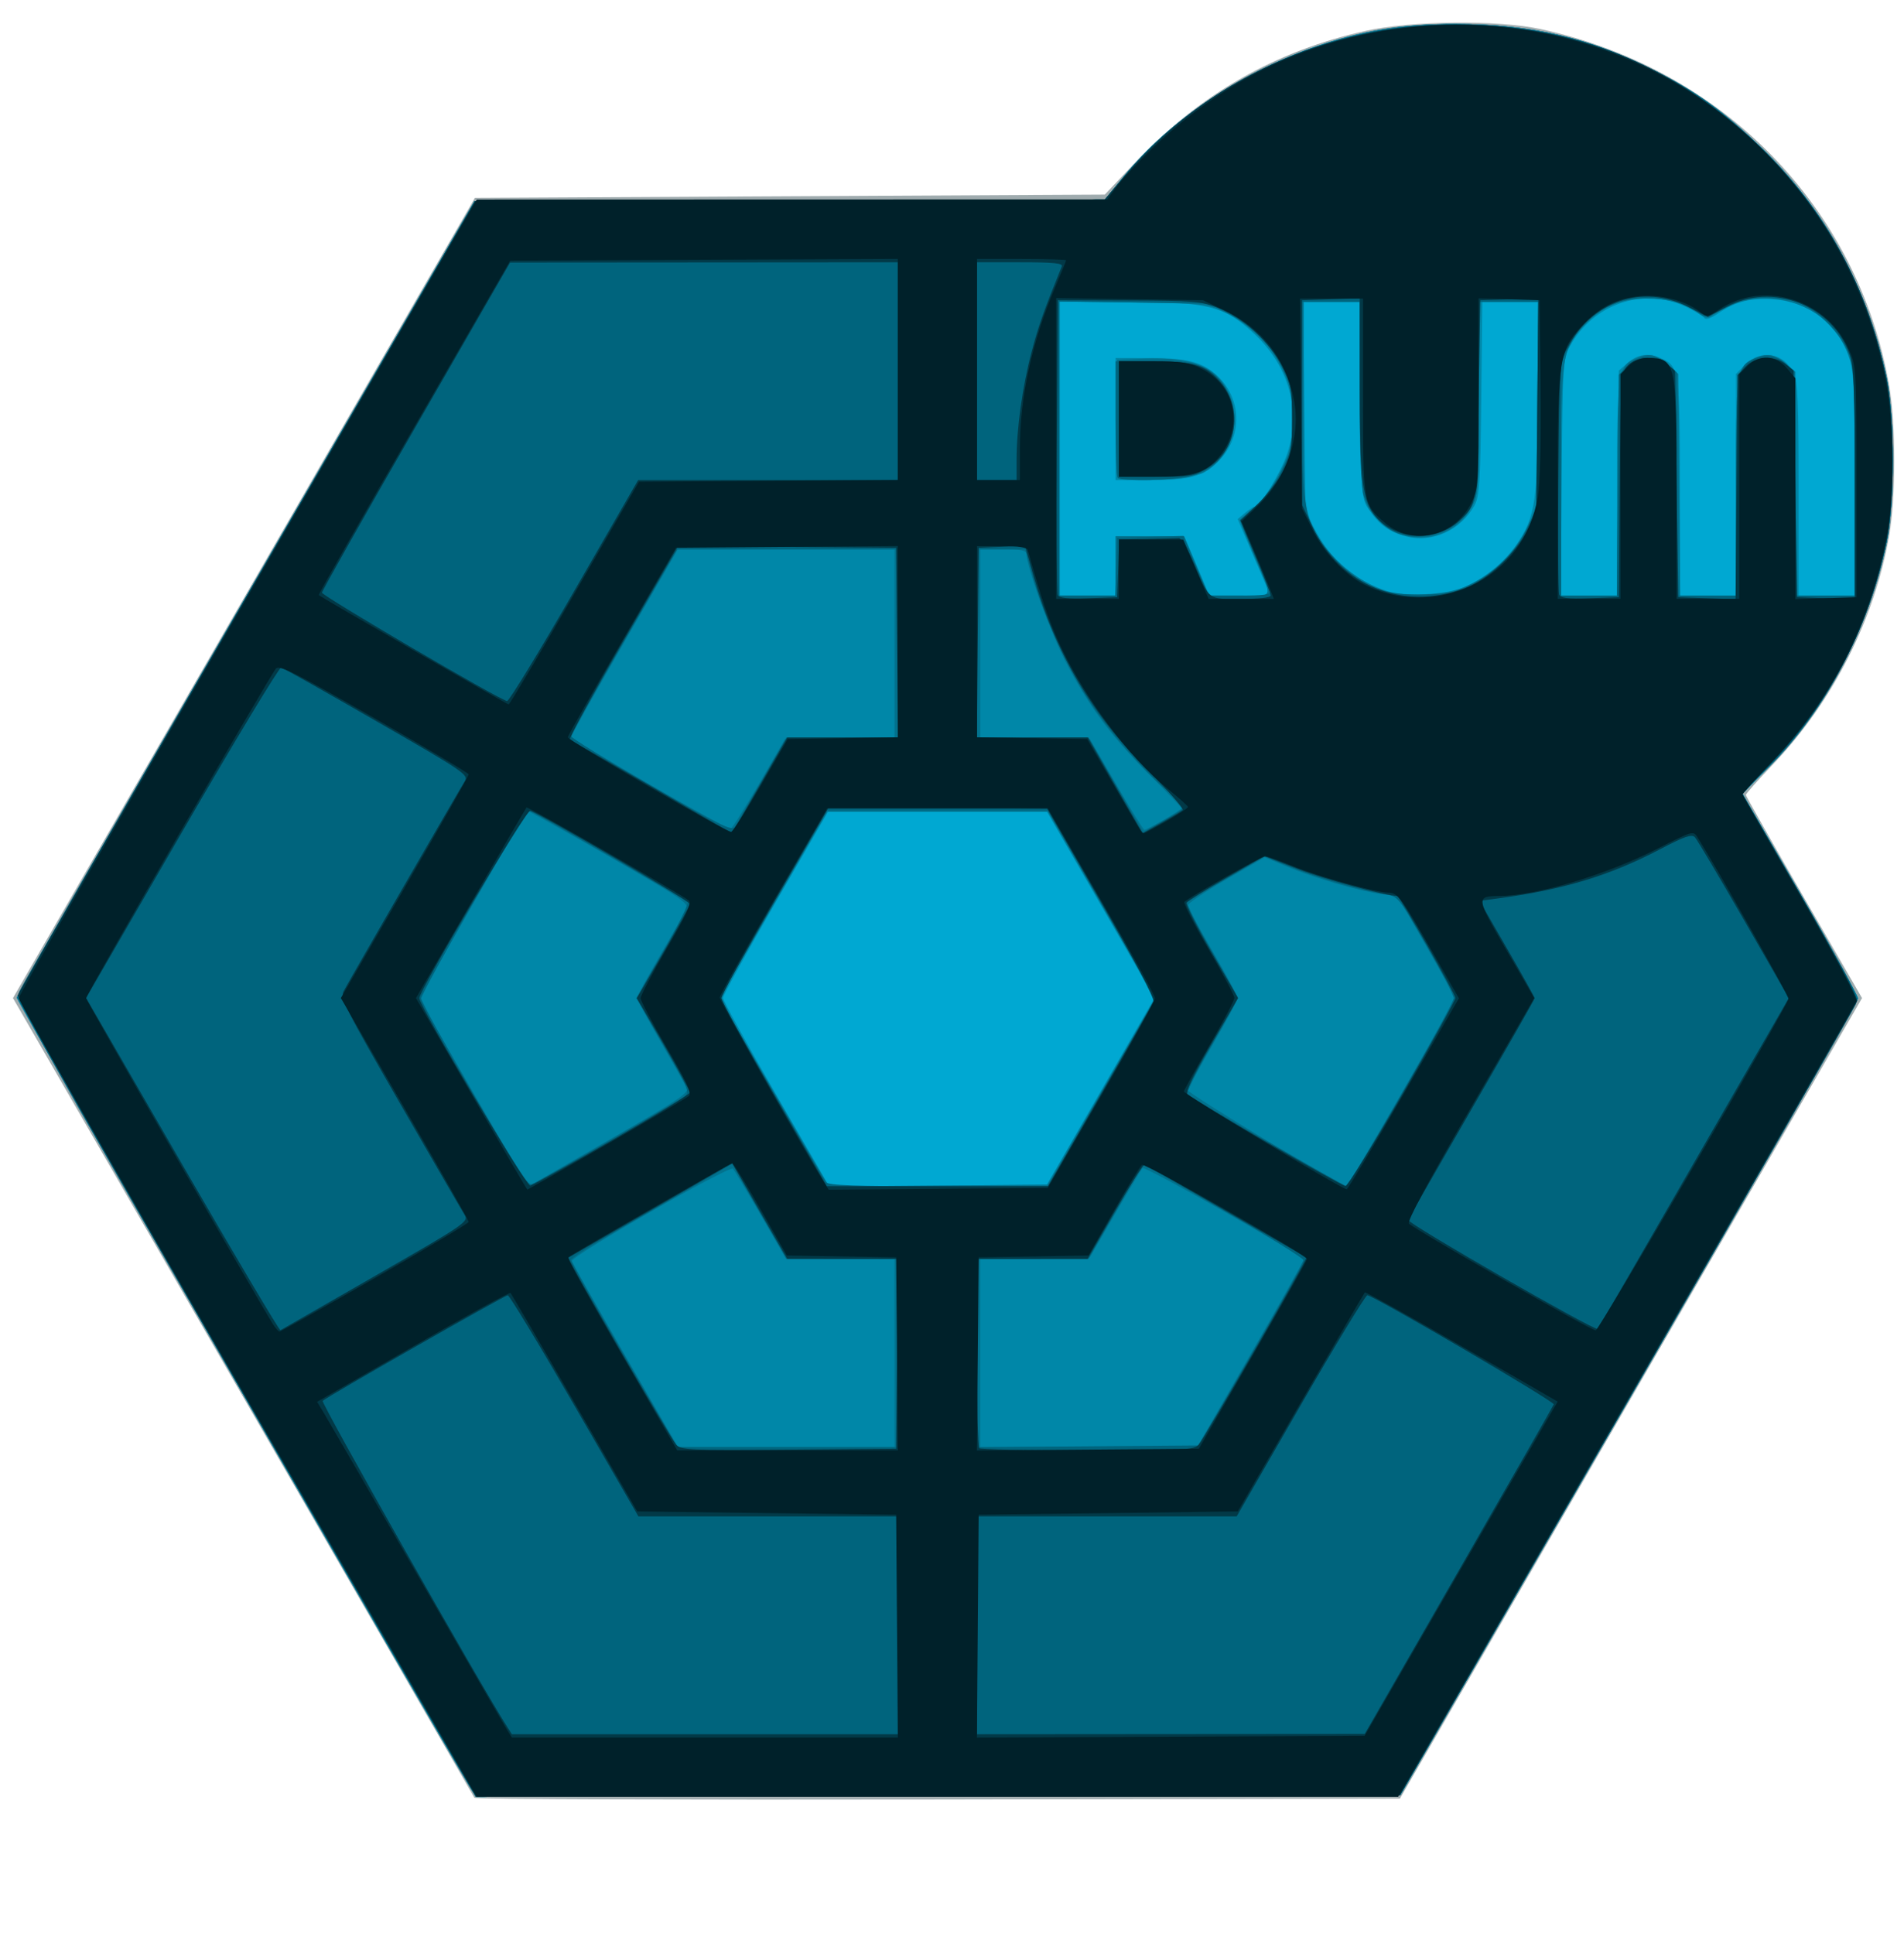 <?xml version="1.0" encoding="UTF-8" standalone="no"?>
<!-- Created with Inkscape (http://www.inkscape.org/) -->

<svg
   xmlns:dc="http://purl.org/dc/elements/1.1/"
   xmlns:cc="http://creativecommons.org/ns#"
   xmlns:rdf="http://www.w3.org/1999/02/22-rdf-syntax-ns#"
   xmlns:svg="http://www.w3.org/2000/svg"
   xmlns="http://www.w3.org/2000/svg"
   xmlns:sodipodi="http://sodipodi.sourceforge.net/DTD/sodipodi-0.dtd"
   xmlns:inkscape="http://www.inkscape.org/namespaces/inkscape"
   version="1.1"
   id="svg3897"
   width="769.333"
   height="781.333"
   viewBox="0 0 769.333 781.333"
   sodipodi:docname="RebornRUM.svg"
   inkscape:version="0.92.4 5da689c313, 2019-01-14">
  <defs
     id="defs3901" />
  <sodipodi:namedview
     pagecolor="#ffffff"
     bordercolor="#666666"
     borderopacity="1"
     objecttolerance="10"
     gridtolerance="10"
     guidetolerance="10"
     inkscape:pageopacity="0"
     inkscape:pageshadow="2"
     inkscape:window-width="1366"
     inkscape:window-height="744"
     id="namedview3899"
     showgrid="false"
     inkscape:zoom="0.69624575"
     inkscape:cx="384.66666"
     inkscape:cy="390.66666"
     inkscape:window-x="0"
     inkscape:window-y="0"
     inkscape:window-maximized="1"
     inkscape:current-layer="svg3897" />
  <path
     inkscape:connector-curvature="0"
     id="path3921"
     d="M 191.693,726.289 C 191.378,725.736 149.297,652.822 98.181,564.257 L 5.241,403.229 98.572,241.59 191.902,79.951 319.163,79.284 446.425,78.618 458.585,65.768 c 26.434,-27.931 56.761,-45.232 93.518,-53.349 18.346,-4.051 53.177,-4.381 70.358,-0.666 73.621,15.92 128.394,71.979 140.891,144.198 2.687,15.528 2.699,44.791 0.024,60.159 -5.911,33.965 -22.695,67.154 -46.735,92.416 -6.162,6.475 -11.204,12.153 -11.204,12.616 0,0.464 10.56,19.121 23.466,41.46 l 23.466,40.617 -93.36,161.699 -93.36,161.699 -186.691,0.338 c -102.68,0.186 -186.949,-0.114 -187.264,-0.667 z"
     style="fill:#9fabae;stroke-width:1.333" />
  <path
     inkscape:connector-curvature="0"
     id="path3919"
     d="M 189.696,721.622 C 174.825,697.097 6.779,404.385 6.808,403.057 6.829,402.082 48.443,329.284 99.282,241.284 l 92.436,-160 127.38,-0.34 127.38,-0.34 7.664,-9.368 c 18.181,-22.223 46.171,-41.369 75.71,-51.79 19.783,-6.979 36.324,-9.739 58.251,-9.719 30.511,0.028 54.72,5.68 80.462,18.786 16.93,8.62 28.16,16.728 42.963,31.021 25.927,25.033 43.055,56.424 50.791,93.083 3.328,15.773 3.328,50.894 0,66.667 -7.369,34.925 -24.029,66.601 -47.658,90.614 l -10.574,10.746 23.341,40.42 c 12.838,22.231 23.325,41.275 23.304,42.32 -0.02,1.045 -41.638,73.9 -92.483,161.9 l -92.446,160 -186.739,0.338 -186.739,0.338 z"
     style="fill:#00a8d2;stroke-width:1.333" />
  <path
     inkscape:connector-curvature="0"
     id="path3917"
     d="M 189.696,721.622 C 174.825,697.097 6.779,404.385 6.808,403.057 6.829,402.082 48.443,329.284 99.282,241.284 l 92.436,-160 127.38,-0.34 127.38,-0.34 7.664,-9.368 c 18.181,-22.223 46.171,-41.369 75.71,-51.79 19.783,-6.979 36.324,-9.739 58.251,-9.719 30.511,0.028 54.72,5.68 80.462,18.786 16.93,8.62 28.16,16.728 42.963,31.021 25.927,25.033 43.055,56.424 50.791,93.083 3.328,15.773 3.328,50.894 0,66.667 -7.369,34.925 -24.029,66.601 -47.658,90.614 l -10.574,10.746 23.341,40.42 c 12.838,22.231 23.325,41.275 23.304,42.32 -0.02,1.045 -41.638,73.9 -92.483,161.9 l -92.446,160 -186.739,0.338 -186.739,0.338 z M 444.738,440.916 466.48,403.214 444.767,365.582 423.055,327.951 h -44.245 -44.245 l -21.208,36.667 c -11.664,20.167 -21.218,37.506 -21.231,38.533 -0.013,1.026 9.644,18.584 21.459,39.018 l 21.483,37.152 43.965,-0.351 43.964,-0.351 z m 6.031,-212.298 v -12 h 13.866 13.866 l 5.081,12 5.081,12 h 12.318 12.318 l -1.825,-4.333 c -1.004,-2.383 -3.973,-9.337 -6.599,-15.453 l -4.774,-11.119 3,-2.503 c 1.65,-1.377 3.399,-2.523 3.887,-2.547 2.22,-0.111 10.486,-13.573 13.133,-21.389 5.829,-17.211 0.758,-35.377 -13.581,-48.652 -11.953,-11.067 -18.52,-12.669 -51.912,-12.669 h -26.526 v 59.333 59.333 h 11.333 11.333 z m 0,-59.333 v -24.667 l 13,0.008 c 15.123,0.008 21.343,1.437 27.006,6.203 13.879,11.679 10.751,33.03 -5.951,40.617 -4.14,1.881 -8.709,2.454 -19.722,2.477 l -14.333,0.029 z m 140.667,67.956 c 8.564,-3.645 16.296,-9.886 21.276,-17.173 7.804,-11.418 8.724,-17.789 8.724,-60.397 v -37.72 h -11.243 -11.243 l -0.424,39 c -0.367,33.793 -0.729,39.557 -2.709,43.175 -5.47,9.992 -17.151,15.357 -27.499,12.63 -6.968,-1.836 -10.895,-4.624 -15.076,-10.704 -3.101,-4.51 -3.145,-5.055 -3.529,-44.333 l -0.389,-39.767 H 537.978 526.631 l 0.403,42.333 0.403,42.333 3.664,6.951 c 6.814,12.925 16.015,20.817 29.384,25.202 7.176,2.354 23.753,1.535 30.952,-1.53 z m 62.283,-42.073 0.384,-45.45 3.741,-3.217 c 4.126,-3.548 8.312,-4.046 13.63,-1.624 7.009,3.193 7.296,5.256 7.296,52.341 v 43.4 h 11.333 11.333 v -44.769 -44.769 l 3.897,-3.897 c 6.252,-6.252 15.543,-4.579 19.372,3.489 1.73,3.646 2.064,11.275 2.064,47.149 v 42.798 h 11.333 11.333 v -44.514 c 0,-37.491 -0.343,-45.574 -2.172,-51.238 -4.439,-13.746 -15.864,-22.744 -30.355,-23.907 -9.33,-0.749 -15.517,0.797 -22.703,5.674 -2.985,2.025 -5.01,2.674 -5.562,1.781 -0.477,-0.772 -3.944,-2.837 -7.705,-4.588 -17.06,-7.944 -37.415,-0.904 -46.62,16.124 -2.778,5.139 -2.898,7.066 -3.279,53 l -0.396,47.667 h 11.346 11.346 z"
     style="fill:#0087a8;stroke-width:1.333" />
  <path
     inkscape:connector-curvature="0"
     id="path3915"
     d="M 189.696,721.622 C 174.825,697.097 6.779,404.385 6.808,403.057 6.829,402.082 48.443,329.284 99.282,241.284 l 92.436,-160 127.38,-0.34 127.38,-0.34 7.664,-9.368 c 18.181,-22.223 46.171,-41.369 75.71,-51.79 19.783,-6.979 36.324,-9.739 58.251,-9.719 30.511,0.028 54.72,5.68 80.462,18.786 16.93,8.62 28.16,16.728 42.963,31.021 25.927,25.033 43.055,56.424 50.791,93.083 3.328,15.773 3.328,50.894 0,66.667 -7.369,34.925 -24.029,66.601 -47.658,90.614 l -10.574,10.746 23.341,40.42 c 12.838,22.231 23.325,41.275 23.304,42.32 -0.02,1.045 -41.638,73.9 -92.483,161.9 l -92.446,160 -186.739,0.338 -186.739,0.338 z M 361.436,546.618 v -38 h -21.897 -21.897 l -10.216,-17.667 c -5.619,-9.717 -10.696,-18.167 -11.281,-18.779 -1.385,-1.446 -65.477,35.303 -65.04,37.293 0.183,0.833 9.906,18.083 21.606,38.333 l 21.274,36.819 h 43.726 43.726 z m 143.79,0.622 c 11.849,-20.558 21.535,-37.808 21.524,-38.333 -0.033,-1.571 -64.074,-37.972 -65.066,-36.984 -0.503,0.501 -5.505,8.812 -11.116,18.469 l -10.202,17.559 -22.131,0.366 -22.131,0.366 v 37.968 37.968 h 43.79 43.79 z M 250.419,457.995 c 23.756,-13.663 28.124,-16.641 27.126,-18.498 -0.654,-1.217 -5.446,-9.619 -10.649,-18.67 -5.203,-9.051 -9.459,-17.014 -9.459,-17.695 0,-0.681 4.13,-8.335 9.179,-17.008 5.048,-8.674 9.842,-17.01 10.653,-18.525 1.378,-2.575 -0.659,-3.984 -31.294,-21.642 -18.022,-10.388 -32.913,-18.689 -33.09,-18.447 -0.177,0.242 -10.07,17.378 -21.984,38.078 l -21.661,37.638 20.955,36.362 c 11.525,19.999 21.545,37.114 22.266,38.034 1.03,1.314 2.202,1.135 5.477,-0.836 2.291,-1.379 16.908,-9.836 32.482,-18.792 z m 194.614,-17.064 21.796,-37.687 -21.75,-37.647 -21.75,-37.647 h -44.534 -44.534 l -21.764,37.661 -21.764,37.661 14.865,25.673 c 8.176,14.12 18.108,31.231 22.072,38.024 l 7.207,12.351 44.179,-0.351 44.179,-0.351 z m 121.501,0.314 21.765,-37.939 -11.756,-20.597 -11.756,-20.597 -6.676,-0.903 c -8.916,-1.206 -27.274,-6.569 -38.205,-11.161 l -8.863,-3.723 -15.804,9.12 c -8.692,5.016 -15.646,9.755 -15.453,10.531 0.193,0.776 4.843,9.14 10.333,18.585 5.491,9.445 9.983,17.832 9.983,18.637 0,0.805 -4.462,9.139 -9.915,18.521 -5.453,9.381 -10.103,17.756 -10.333,18.61 -0.332,1.233 61.731,38.743 64.249,38.831 0.367,0.013 10.461,-17.049 22.432,-37.916 z m -259.796,-124.661 10.435,-17.967 22.131,-0.366 22.131,-0.366 v -37.968 -37.968 h -43.79 -43.79 l -21.544,37.378 c -11.849,20.558 -21.532,37.808 -21.517,38.333 0.035,1.239 62.958,37.561 64.407,37.179 0.605,-0.16 5.796,-8.375 11.535,-18.257 z m 163.536,14.602 c 3.939,-2.254 7.162,-4.347 7.162,-4.651 0,-0.304 -6.15,-6.722 -13.667,-14.262 -15.099,-15.145 -24.284,-27.645 -33.581,-45.696 -5.699,-11.066 -15.419,-37.922 -15.419,-42.601 0,-1.618 -1.875,-2.025 -9.333,-2.025 h -9.333 v 37.968 37.968 l 22.149,0.366 22.149,0.366 10.656,18.333 c 5.861,10.083 10.971,18.333 11.355,18.333 0.385,0 3.923,-1.844 7.862,-4.098 z M 450.77,228.618 v -12 h 13.817 13.817 l 5.032,12 5.032,12 h 12.451 c 14.336,0 13.63,2.297 5.312,-17.293 -2.637,-6.211 -4.795,-11.835 -4.795,-12.499 0,-0.663 2.678,-3.563 5.951,-6.444 3.622,-3.188 7.666,-8.722 10.333,-14.14 3.973,-8.069 4.382,-10.027 4.382,-20.93 0,-10.249 -0.527,-13.151 -3.56,-19.623 -4.542,-9.689 -13.822,-18.969 -23.511,-23.511 -7.407,-3.472 -8.329,-3.571 -37.262,-3.985 l -29.667,-0.425 v 59.425 59.425 h 11.333 11.333 z m 0.646,-36.239 c -0.392,-1.023 -0.548,-12.037 -0.347,-24.477 l 0.367,-22.618 11.333,-0.4 c 18.862,-0.666 28.243,3.088 33.507,13.407 5.81,11.389 1.157,26.697 -9.909,32.605 -5.806,3.1 -33.874,4.29 -34.951,1.482 z m 142.282,43.932 c 9.64,-4.418 18.946,-13.692 23.511,-23.431 l 3.56,-7.595 0.404,-41.667 0.404,-41.667 h -12.07 -12.07 v 38.72 c 0,35.941 -0.189,39.091 -2.636,43.888 -7.293,14.296 -27.246,16.986 -38.3,5.163 -6.595,-7.054 -7.064,-10.395 -7.064,-50.395 v -37.376 h -11.333 -11.333 v 40.617 c 0,37.706 0.196,41.141 2.738,47.936 4.718,12.61 17.491,24.189 31.928,28.942 1.833,0.604 8.133,0.928 14,0.722 8.104,-0.285 12.492,-1.212 18.262,-3.856 z m 59.738,-39.093 c 0,-47.085 0.287,-49.148 7.296,-52.341 5.375,-2.449 8.277,-1.937 13.016,2.296 l 4.354,3.889 0.4,44.778 0.4,44.778 h 11.267 11.267 v -43.271 c 0,-46.581 0.287,-48.764 6.86,-52.163 5.284,-2.733 8.385,-2.363 13.038,1.552 l 4.102,3.452 v 45.215 45.215 h 12 12 v -45.283 c 0,-41.97 -0.195,-45.803 -2.658,-52.388 -8.041,-21.49 -35.865,-29.343 -54.833,-15.475 -1.727,1.263 -2.925,1.043 -6,-1.101 -5.824,-4.06 -12.059,-5.756 -21.041,-5.724 -10.083,0.036 -17.421,3.192 -24.583,10.572 -9.196,9.476 -9.551,11.844 -9.551,63.636 v 45.762 h 11.333 11.333 z"
     style="fill:#02728e;stroke-width:1.333" />
  <path
     inkscape:connector-curvature="0"
     id="path3913"
     d="M 189.701,721.622 C 188.257,719.236 146.418,646.819 96.727,560.695 14.572,418.307 6.502,403.797 7.743,400.695 8.494,398.819 50.201,326.184 100.426,239.284 l 91.317,-158 127.367,-0.34 127.367,-0.34 7.664,-9.368 c 18.744,-22.91 47.755,-42.386 78.399,-52.63 19.429,-6.495 34.4,-8.852 56.229,-8.852 29.791,0 54.239,5.747 79.795,18.759 16.93,8.62 28.16,16.728 42.963,31.021 25.927,25.033 43.055,56.424 50.791,93.083 3.328,15.773 3.328,50.894 0,66.667 -7.839,37.15 -26.899,71.941 -51.911,94.751 l -6.671,6.084 23.739,41.101 c 21.564,37.336 23.611,41.42 22.343,44.583 -0.767,1.915 -42.488,74.581 -92.712,161.481 l -91.317,158 -186.732,0.338 -186.732,0.338 z M 362.77,546.618 v -38 h -22.492 -22.492 l -10.978,-19.187 -10.978,-19.187 -19.53,11.346 c -10.742,6.24 -25.38,14.702 -32.53,18.804 -7.15,4.102 -13,7.995 -13,8.651 0,0.656 9.659,17.928 21.464,38.383 l 21.464,37.19 h 44.536 44.536 z m 142.746,0.667 c 11.664,-20.167 21.218,-37.329 21.23,-38.138 0.013,-0.809 -14.593,-9.878 -32.457,-20.153 l -32.481,-18.682 -11.005,19.153 -11.005,19.153 h -22.514 -22.514 v 38.018 38.018 l 44.77,-0.351 44.77,-0.351 z M 245.407,461.269 c 15.783,-9.093 29.788,-17.332 31.124,-18.31 2.274,-1.665 1.732,-2.986 -8.513,-20.749 l -10.941,-18.971 10.888,-18.869 c 5.988,-10.378 10.419,-19.326 9.846,-19.884 -1.37,-1.335 -63.408,-37.204 -64.331,-37.194 -1.298,0.014 -43.379,73.954 -43.298,76.08 0.044,1.148 9.644,18.693 21.333,38.99 15.628,27.134 21.776,36.709 23.225,36.171 1.084,-0.402 14.884,-8.171 30.667,-17.263 z m 199.784,-20.068 21.755,-37.973 -21.755,-37.922 -21.755,-37.922 -44.667,0.005 -44.667,0.005 -21.723,37.917 -21.723,37.917 20.902,36.361 c 11.496,19.999 21.495,37.111 22.219,38.028 1.008,1.275 11.688,1.654 45.487,1.612 l 44.17,-0.056 z m 120.944,1.083 c 11.716,-20.35 21.302,-37.909 21.302,-39.019 0,-1.111 -5.061,-10.826 -11.246,-21.591 -11.158,-19.418 -11.289,-19.579 -16.667,-20.415 -9.754,-1.517 -26.542,-6.329 -37.682,-10.802 l -10.929,-4.388 -15.071,8.725 c -8.289,4.799 -15.514,9.145 -16.054,9.657 -0.54,0.512 3.81,9.264 9.667,19.447 5.857,10.184 10.649,18.87 10.649,19.303 0,0.433 -4.806,9.143 -10.679,19.356 -5.874,10.213 -10.224,19.006 -9.667,19.54 1.304,1.251 63.452,37.124 64.378,37.16 0.384,0.015 10.284,-16.623 22,-36.973 z m -258.103,-127.333 9.731,-17 h 22.504 22.504 v -38 -38 H 318.218 273.667 l -21.449,37.093 c -11.797,20.401 -21.449,37.67 -21.449,38.376 0,0.706 14.55,9.701 32.333,19.99 27.728,16.043 32.537,18.41 33.766,16.624 0.788,-1.146 5.811,-9.733 11.163,-19.083 z m 170.646,11 c -0.037,-0.367 -3.325,-3.367 -7.306,-6.667 -8.985,-7.447 -23.383,-24.011 -31.099,-35.777 -8.793,-13.408 -18.304,-34.043 -22.388,-48.572 l -3.65,-12.985 h -9.733 -9.733 v 38 38 h 22.545 22.545 l 11.017,19.122 11.017,19.122 8.426,-4.789 c 4.634,-2.634 8.395,-5.089 8.358,-5.456 z m -27.627,-97 0.385,-11.667 13.368,-0.377 13.368,-0.377 5.1,12.043 5.1,12.043 h 12.675 c 9.622,0 12.507,-0.401 11.979,-1.667 -0.383,-0.917 -3.25,-7.801 -6.371,-15.298 l -5.674,-13.631 6.179,-5.439 c 3.85,-3.389 7.83,-8.793 10.561,-14.341 3.973,-8.069 4.382,-10.027 4.382,-20.93 0,-10.21 -0.531,-13.161 -3.514,-19.521 -4.757,-10.145 -11.462,-17.219 -21.462,-22.641 l -8.358,-4.532 -30.333,-0.423 -30.333,-0.423 v 59.423 59.423 h 11.281 11.281 z m 0.607,-35.889 c -0.489,-0.489 -0.889,-11.289 -0.889,-24 v -23.111 h 15.386 c 12.751,0 16.281,0.456 20.609,2.664 10.748,5.483 15.172,20.567 9.368,31.943 -3.1,6.077 -7.977,9.855 -15.364,11.9 -5.776,1.6 -27.661,2.053 -29.111,0.603 z m 144.136,42.288 c 9.97,-5.325 16.687,-12.39 21.462,-22.573 l 3.514,-7.493 0.404,-41.667 0.404,-41.667 h -12.07 -12.07 v 38.818 c 0,37.731 -0.084,38.967 -2.986,44.131 -5.742,10.217 -21.372,15.048 -31.588,9.765 -5.223,-2.701 -10.394,-9.184 -12.034,-15.089 -0.791,-2.849 -1.38,-20.414 -1.385,-41.292 l -0.007,-36.333 h -12.13 -12.13 l 0.547,40.333 c 0.628,46.255 1.334,49.766 12.51,62.196 11.102,12.349 20.653,16.314 37.87,15.723 9.888,-0.339 12.399,-0.958 19.691,-4.853 z m 57.909,-39.371 0.4,-44.638 3.63,-3.629 c 4.733,-4.731 11.584,-4.925 16.333,-0.463 l 3.37,3.166 v 45.101 45.101 h 12 12 V 197.218 c 0,-47.544 0.273,-49.4 7.732,-52.489 4.986,-2.065 10.292,-0.681 13.622,3.552 2.518,3.202 2.646,5.5 2.646,47.85 v 44.487 h 12 12 l -0.013,-46.333 c -0.013,-45.733 -0.053,-46.42 -3.124,-53 -3.504,-7.509 -12.083,-15.917 -19.343,-18.959 -2.669,-1.118 -8.651,-2.035 -13.294,-2.037 -6.853,-0.004 -9.967,0.782 -16.547,4.176 -7.203,3.715 -8.347,3.962 -10.274,2.218 -4.141,-3.748 -12.748,-6.389 -20.835,-6.393 -14.077,-0.008 -25.695,7.039 -31.799,19.289 l -3.437,6.897 v 47.072 47.072 h 11.267 11.267 z"
     style="fill:#00647d;stroke-width:1.333" />
  <path
     inkscape:connector-curvature="0"
     id="path3911"
     d="M 99.475,565.07 C 47.498,475.054 6.839,403.248 7.175,402.065 7.506,400.902 49.206,328.251 99.841,240.618 l 92.063,-159.333 127.226,-0.34 127.226,-0.34 8.54,-10.052 C 487.548,32.121 536.211,9.951 587.915,9.951 c 49.703,0 90.69,16.95 125.554,51.923 25.745,25.825 41.736,55.861 48.874,91.797 3.148,15.846 3.151,48.696 0.007,64.523 -6.907,34.767 -22.652,65.224 -46.419,89.791 l -12.115,12.523 23.601,40.838 c 13.707,23.717 23.338,41.767 22.973,43.055 -0.346,1.219 -42.055,73.916 -92.687,161.55 L 565.646,725.284 379.012,725.622 192.377,725.96 Z m 263.294,91.548 v -44 H 310.358 257.946 L 232.162,567.951 C 217.981,543.384 205.835,523.284 205.17,523.284 c -1.166,0 -72.637,40.762 -74.797,42.659 -0.808,0.709 64.245,115.633 74.534,131.674 l 1.924,3 h 77.969 77.969 z m 226.667,-22.154 c 20.9,-36.322 38.174,-66.52 38.388,-67.106 0.408,-1.123 -73.012,-44.073 -75.34,-44.073 -0.743,0 -12.924,20.1 -27.068,44.667 l -25.717,44.667 h -52.465 -52.465 v 44 44 l 78.333,-0.057 78.333,-0.057 38,-66.04 z m -226.98,-87.513 0.354,-38.333 -22.354,-0.021 -22.354,-0.021 -11.145,-19.359 -11.145,-19.359 -4.855,2.867 c -2.67,1.577 -17.455,10.105 -32.855,18.951 -15.4,8.846 -28.193,16.22 -28.429,16.387 -0.581,0.409 41.014,72.605 43.54,75.572 1.848,2.171 5.334,2.324 45.445,2 l 43.444,-0.351 z m 121.903,36.667 c 2.596,-3.023 44.097,-75.115 43.517,-75.593 -0.327,-0.269 -59.846,-34.52 -65.317,-37.587 -0.482,-0.27 -5.882,8.207 -12,18.838 l -11.123,19.33 -22.333,0.006 -22.333,0.006 v 37.778 c 0,20.778 0.4,38.178 0.889,38.667 0.489,0.489 20.196,0.889 43.793,0.889 39.209,0 43.077,-0.201 44.908,-2.333 z m -332.54,-68.313 c 36.486,-20.96 37.658,-21.76 35.895,-24.511 -1.002,-1.564 -12.766,-21.857 -26.141,-45.095 -22.175,-38.528 -24.176,-42.524 -22.697,-45.333 2.389,-4.538 46.671,-81.262 48.822,-84.591 1.779,-2.753 0.65,-3.527 -35.409,-24.288 -20.486,-11.794 -37.882,-21.615 -38.658,-21.824 -0.776,-0.209 -18.831,29.746 -40.121,66.567 l -38.71,66.946 38.872,67.329 c 21.38,37.031 39.222,67.135 39.651,66.898 0.428,-0.237 17.751,-10.182 38.496,-22.099 z m 532.749,-45.73 38.218,-66.376 -18.172,-31.624 c -9.995,-17.393 -18.885,-32.388 -19.756,-33.323 -1.268,-1.361 -4.09,-0.388 -14.17,4.883 -20.342,10.638 -39.005,16.295 -65.388,19.818 l -7.468,0.997 11.135,19.302 c 6.124,10.616 11.135,19.628 11.135,20.027 0,0.399 -11.443,20.513 -25.429,44.698 -13.986,24.185 -25.536,44.391 -25.667,44.902 -0.357,1.393 75.637,45.069 76.553,43.997 0.435,-0.509 17.989,-30.794 39.009,-67.301 z m -437.228,-8.957 c 17.242,-9.9 31.367,-18.555 31.389,-19.234 0.022,-0.679 -4.782,-9.533 -10.675,-19.676 l -10.715,-18.442 10.715,-18.484 c 5.893,-10.166 10.697,-19.012 10.675,-19.657 -0.04,-1.183 -61.239,-36.836 -64.482,-37.566 -1.682,-0.378 -44.812,72.487 -44.812,75.707 0,3.162 43.193,76.111 44.845,75.739 0.941,-0.212 15.818,-8.486 33.06,-18.386 z m 197.022,-17.686 c 11.51,-19.973 21.276,-37.239 21.703,-38.369 0.468,-1.24 -7.911,-17.11 -21.118,-40 l -21.893,-37.945 -44.017,-0.351 -44.017,-0.351 -21.745,37.605 c -11.96,20.683 -21.742,38.541 -21.739,39.684 0.003,1.144 9.582,18.718 21.286,39.054 l 21.28,36.975 44.667,0.005 44.667,0.005 20.927,-36.314 z m 122.278,-0.923 c 11.804,-20.501 21.461,-37.969 21.461,-38.817 0,-1.649 -22.548,-41.241 -23.487,-41.241 -4.537,0 -29.707,-6.814 -40.102,-10.857 l -13.589,-5.285 -15.396,8.84 c -8.468,4.862 -15.732,9.384 -16.143,10.05 -0.411,0.665 4.116,9.601 10.062,19.857 l 10.809,18.647 -10.905,18.812 c -7.84,13.525 -10.498,19.219 -9.458,20.259 2.145,2.145 61.953,36.758 63.748,36.893 0.846,0.064 11.196,-16.658 23,-37.16 z m -259.661,-124.719 11.122,-19.327 22.354,-0.006 22.354,-0.006 -0.354,-38.333 -0.354,-38.333 -44.035,-0.351 -44.035,-0.351 -22.491,38.953 c -12.37,21.424 -21.955,39.141 -21.299,39.37 0.656,0.229 15.592,8.789 33.192,19.022 17.6,10.233 32.095,18.624 32.211,18.647 0.116,0.023 5.216,-8.655 11.333,-19.286 z m 170.866,9.983 c 0.593,-0.52 -5.49,-7.48 -13.518,-15.467 -23.091,-22.973 -38.019,-48.227 -46.641,-78.905 l -3.482,-12.389 -9.385,0.386 -9.385,0.386 -0.354,38.333 -0.354,38.333 h 22.412 22.412 l 11.055,19.367 11.055,19.367 7.554,-4.234 c 4.155,-2.328 8.039,-4.659 8.632,-5.178 z m -245.745,-88.655 25.739,-44.667 h 52.464 52.464 v -44 -44 l -78.333,0.057 -78.333,0.057 -38,66.079 c -20.9,36.344 -38,66.623 -38,67.287 0,1.306 72.378,43.676 74.797,43.786 0.805,0.037 13.046,-20.033 27.203,-44.6 z m 219.719,-9 0.385,-11.667 11.281,-0.2 c 6.205,-0.11 11.998,-0.26 12.874,-0.333 0.876,-0.073 3.532,4.367 5.902,9.867 6.727,15.611 5.492,14.667 19.183,14.667 7.414,0 11.989,-0.529 11.989,-1.387 0,-0.763 -2.757,-7.885 -6.128,-15.827 l -6.128,-14.44 6.778,-6.34 c 3.728,-3.487 8.435,-9.715 10.461,-13.839 3.276,-6.671 3.683,-8.972 3.683,-20.833 0,-12.131 -0.356,-14.035 -3.946,-21.122 -5.033,-9.934 -15.717,-19.772 -25.725,-23.689 -7.066,-2.765 -9.893,-3.006 -36.329,-3.094 l -28.667,-0.096 -0.348,58.667 c -0.191,32.267 -0.051,59.44 0.312,60.386 0.485,1.264 3.75,1.617 12.348,1.333 l 11.688,-0.386 z m 0.281,-60.333 v -23.333 h 14.043 c 15.55,0 20.522,1.423 26.206,7.502 10.154,10.861 7.785,28.459 -4.827,35.85 -5.11,2.995 -7.092,3.314 -20.539,3.314 h -14.883 z m 139.662,68.393 c 9.356,-3.453 20.553,-13.85 25.279,-23.473 l 3.726,-7.587 0.402,-43.053 0.402,-43.053 -11.735,0.386 -11.735,0.386 -0.667,40 c -0.705,42.295 -0.729,42.453 -7.552,48.915 -10.017,9.488 -27.256,8.121 -35.017,-2.777 -4.461,-6.264 -5.432,-15.626 -5.432,-52.372 v -34.537 l -11.667,0.385 -11.667,0.385 v 41.333 41.333 l 4.202,8.868 c 11.322,23.897 36.486,34.075 61.461,24.858 z m 62.689,-41.66 c 0.344,-44.313 0.412,-45.331 3.232,-48.333 3.648,-3.883 11.464,-4.138 15.935,-0.519 l 3.148,2.547 0.667,45.786 0.667,45.786 11.586,0.384 11.586,0.384 0.414,-45.279 0.414,-45.279 3.232,-3.439 c 4.001,-4.257 11.613,-4.674 16.287,-0.891 l 3.148,2.547 0.667,45.786 0.667,45.786 11.667,0.385 11.667,0.385 v -46.551 c 0,-37.797 -0.373,-47.608 -1.983,-52.172 -7.109,-20.15 -31.276,-29.454 -50.069,-19.275 l -7.316,3.963 -7.89,-4.034 c -18.413,-9.415 -38.925,-2.442 -48.928,16.633 -3.102,5.916 -3.153,6.644 -3.561,51.828 -0.228,25.206 -0.087,46.679 0.312,47.719 0.566,1.475 3.292,1.806 12.414,1.505 l 11.688,-0.386 z M 410.77,185.583 c 0,-12.464 2.361,-29.41 6.046,-43.394 2.755,-10.453 4.976,-16.734 12.228,-34.571 0.522,-1.283 -3.345,-1.667 -16.798,-1.667 h -17.476 v 44 44 h 8 8 z"
     style="fill:#023947;stroke-width:1.333" />
  <path
     inkscape:connector-curvature="0"
     id="path3909"
     d="M 100.14,565.618 C 49.222,477.434 7.555,404.379 7.546,403.273 7.538,402.167 49.185,329.117 100.095,240.94 l 92.563,-160.322 127.389,-0.032 127.389,-0.032 4,-5.424 c 2.2,-2.983 8.837,-10.074 14.749,-15.757 33.346,-32.056 76.42,-49.422 122.585,-49.422 84.025,0 155.346,58.471 172.824,141.688 3.773,17.962 4.092,48.215 0.692,65.477 -7.026,35.668 -22.4,65.581 -46.981,91.412 -6.161,6.474 -11.201,12.077 -11.201,12.451 0,0.374 10.52,18.862 23.377,41.085 14.389,24.869 23.072,41.202 22.583,42.479 -0.437,1.141 -42.274,73.925 -92.972,161.741 L 564.913,725.951 H 378.816 192.72 Z m 262.314,91.333 -0.351,-45 -52.311,-0.667 -52.311,-0.667 -25.258,-43.791 c -13.892,-24.085 -25.568,-44.102 -25.947,-44.481 -0.379,-0.379 -18.119,9.363 -39.422,21.648 l -38.733,22.338 2.523,4.143 c 1.387,2.279 18.248,31.443 37.467,64.81 19.22,33.367 35.794,62.017 36.832,63.667 l 1.888,3 h 77.987 77.987 z M 588.338,637.284 c 20.321,-35.2 37.874,-65.582 39.009,-67.515 l 2.062,-3.515 -38.707,-22.319 c -21.289,-12.276 -38.933,-22.093 -39.21,-21.816 -0.277,0.277 -11.947,20.302 -25.934,44.501 l -25.431,43.998 -52.345,0.667 -52.345,0.667 -0.351,45.011 -0.351,45.011 78.329,-0.344 78.329,-0.344 z m -225.881,-90.333 -0.353,-39 -22.08,-0.364 -22.08,-0.364 -10.586,-18.591 c -5.822,-10.225 -10.989,-18.611 -11.48,-18.636 -0.861,-0.043 -64.969,36.708 -66.226,37.965 -0.567,0.567 8.332,16.465 34.139,60.991 l 9.853,17 h 44.584 44.584 z m 143.794,0.523 c 12.019,-20.795 21.852,-38.266 21.852,-38.823 0,-1.614 -65.307,-38.874 -66.665,-38.035 -0.674,0.416 -5.811,8.823 -11.416,18.681 l -10.19,17.924 -22.198,0.365 -22.198,0.365 -0.354,39.018 -0.353,39.018 44.835,-0.351 44.835,-0.351 z M 151.567,516.284 c 20.773,-11.917 37.791,-22.1 37.819,-22.629 0.028,-0.529 -11.583,-21.096 -25.802,-45.704 l -25.852,-44.741 25.852,-44.729 c 14.219,-24.601 25.83,-45.135 25.802,-45.63 -0.028,-0.495 -17.179,-10.727 -38.115,-22.738 -31.939,-18.323 -38.342,-21.542 -39.786,-20 -2.165,2.312 -76.716,131.709 -76.716,133.155 0,0.892 69.757,122.547 75.507,131.682 1.038,1.65 2.256,3 2.705,3 0.449,0 17.813,-9.75 38.586,-21.667 z m 532.765,-45.086 c 21.026,-36.253 38.276,-66.697 38.333,-67.653 0.081,-1.363 -28.083,-51.397 -36.671,-65.144 -1.797,-2.876 -1.841,-2.864 -16.847,4.742 -20.667,10.475 -48.562,18.769 -63.323,18.829 -9.528,0.038 -9.447,0.671 2.779,21.734 l 11.32,19.503 -25.97,44.912 c -16.983,29.371 -25.517,45.365 -24.662,46.221 2.582,2.582 74.172,43.5 75.476,43.139 0.733,-0.203 18.537,-30.03 39.563,-66.283 z m -439.237,-8.788 c 17.421,-10.014 32.394,-18.864 33.274,-19.667 1.218,-1.111 -0.913,-5.748 -8.944,-19.459 -5.799,-9.9 -10.553,-18.9 -10.565,-20 -0.012,-1.1 4.72,-10.1 10.514,-20 7.946,-13.575 10.149,-18.359 8.965,-19.459 -2.2,-2.045 -65.102,-38.123 -65.588,-37.62 -0.219,0.227 -10.359,17.652 -22.533,38.723 l -22.135,38.311 22.343,38.679 c 12.289,21.274 22.489,38.684 22.668,38.689 0.179,0.005 14.579,-8.183 32,-18.198 z m 199.903,-19.792 c 11.912,-20.533 21.666,-38.233 21.675,-39.333 0.009,-1.1 -9.723,-18.8 -21.625,-39.333 l -21.641,-37.333 h -44.598 -44.598 l -21.657,37.333 c -11.911,20.533 -21.686,38.106 -21.721,39.051 -0.051,1.361 34.068,61.81 42.125,74.634 l 1.896,3.018 44.243,-0.351 44.243,-0.351 z m 122.183,-0.661 22.322,-38.661 -10.869,-19.005 c -12.402,-21.686 -13.886,-23.667 -17.739,-23.684 -4.953,-0.022 -27.833,-6.36 -38.127,-10.563 -5.5,-2.245 -10.718,-4.085 -11.595,-4.087 -1.541,-0.004 -30.856,16.552 -32.599,18.411 -0.473,0.505 3.869,9.017 9.649,18.917 5.78,9.9 10.517,18.83 10.527,19.843 0.009,1.014 -4.511,9.651 -10.047,19.194 -5.536,9.543 -10.186,17.911 -10.333,18.596 -0.215,0.997 63.203,39.161 65.776,39.583 0.391,0.064 10.757,-17.281 23.034,-38.545 z m -259.669,-124.762 10.743,-18.577 22.257,-0.366 22.257,-0.366 v -38.652 -38.652 l -44.796,0.351 -44.796,0.351 -21.871,37.819 c -12.029,20.8 -21.871,38.236 -21.871,38.746 0,1.309 64.378,38.594 66,38.225 0.733,-0.167 6.168,-8.663 12.076,-18.88 z m 163.983,14.473 c 4.734,-2.723 8.574,-5.273 8.532,-5.667 -0.042,-0.394 -3.688,-3.652 -8.102,-7.241 -15.889,-12.916 -33.739,-36.822 -43.874,-58.759 -4.275,-9.253 -7.665,-19.291 -12.739,-37.717 -0.315,-1.145 -3.601,-1.667 -10.501,-1.667 h -10.042 v 38.634 38.634 l 22.259,0.366 22.259,0.366 9.662,16.667 c 12.297,21.213 12.372,21.333 13.224,21.333 0.393,0 4.588,-2.228 9.322,-4.951 z m -239.271,-92.049 25.968,-45 52.289,-0.349 52.289,-0.349 v -44.662 -44.662 l -78.304,0.344 -78.304,0.344 -38.889,67.333 c -21.389,37.033 -38.699,67.536 -38.467,67.784 0.799,0.854 75.966,44.148 76.708,44.182 0.409,0.019 12.429,-20.216 26.711,-44.966 z m 219.878,-9.667 v -12 l 13,0.03 13,0.03 5.135,11.97 5.135,11.97 h 13.179 13.179 l -2.528,-6.333 c -1.391,-3.483 -4.33,-10.523 -6.533,-15.643 l -4.004,-9.309 6.434,-6.169 c 11.955,-11.463 17.715,-28.508 14.649,-43.35 -3.392,-16.417 -12.895,-28.554 -27.979,-35.736 l -8.667,-4.126 -29.667,-0.444 -29.667,-0.444 v 60.778 60.778 h 12.667 12.667 z m 0,-60.667 v -23.333 h 13.717 c 11.577,0 14.644,0.468 19.656,3 13.9,7.022 17.157,23.702 6.987,35.788 -5.364,6.375 -10.387,7.879 -26.317,7.879 h -14.043 z m 142.07,67.496 c 14.978,-7.009 24.378,-19.538 27.243,-36.311 0.877,-5.137 1.303,-22.545 1.071,-43.852 l -0.384,-35.333 -12.333,-0.383 -12.333,-0.383 v 38.434 c 0,37.209 -0.096,38.623 -3,44.373 -6.911,13.68 -24.011,17.43 -35.097,7.696 -8.574,-7.528 -8.57,-7.507 -8.57,-51.003 v -39.4 h -12.751 -12.751 l 0.418,42.366 0.418,42.366 4.382,8.897 c 4.355,8.842 12.826,17.834 20.591,21.858 13.1,6.789 29.482,7.046 43.096,0.675 z m 60.597,-40.224 V 151.163 l 3.273,-3.273 c 2.002,-2.002 4.807,-3.273 7.224,-3.273 11.931,0 12.17,1.046 12.17,53.267 v 44.066 h 12.667 12.667 V 196.557 151.163 l 3.273,-3.273 c 4.819,-4.819 11.481,-4.472 15.942,0.83 l 3.452,4.102 v 44.614 44.614 l 12.333,-0.383 12.333,-0.383 v -46.667 c 0,-46.345 -0.022,-46.715 -3.186,-53.717 -9.107,-20.154 -34.673,-27.841 -52.456,-15.774 -4.534,3.077 -4.686,3.09 -7.825,0.677 -5.656,-4.349 -15.57,-6.917 -23.815,-6.17 -9.6,0.871 -16.692,4.486 -23.69,12.077 -9.2,9.98 -9.696,13.316 -9.696,65.148 v 45.091 h 12.667 12.667 z M 412.103,181.459 c 0,-20.992 4.878,-43.529 14.07,-65.005 2.528,-5.907 4.597,-10.986 4.597,-11.288 0,-0.302 -8.1,-0.549 -18,-0.549 h -18 v 44.667 44.667 h 8.667 8.667 z"
     style="fill:#00212a;stroke-width:1.333" />
</svg>
